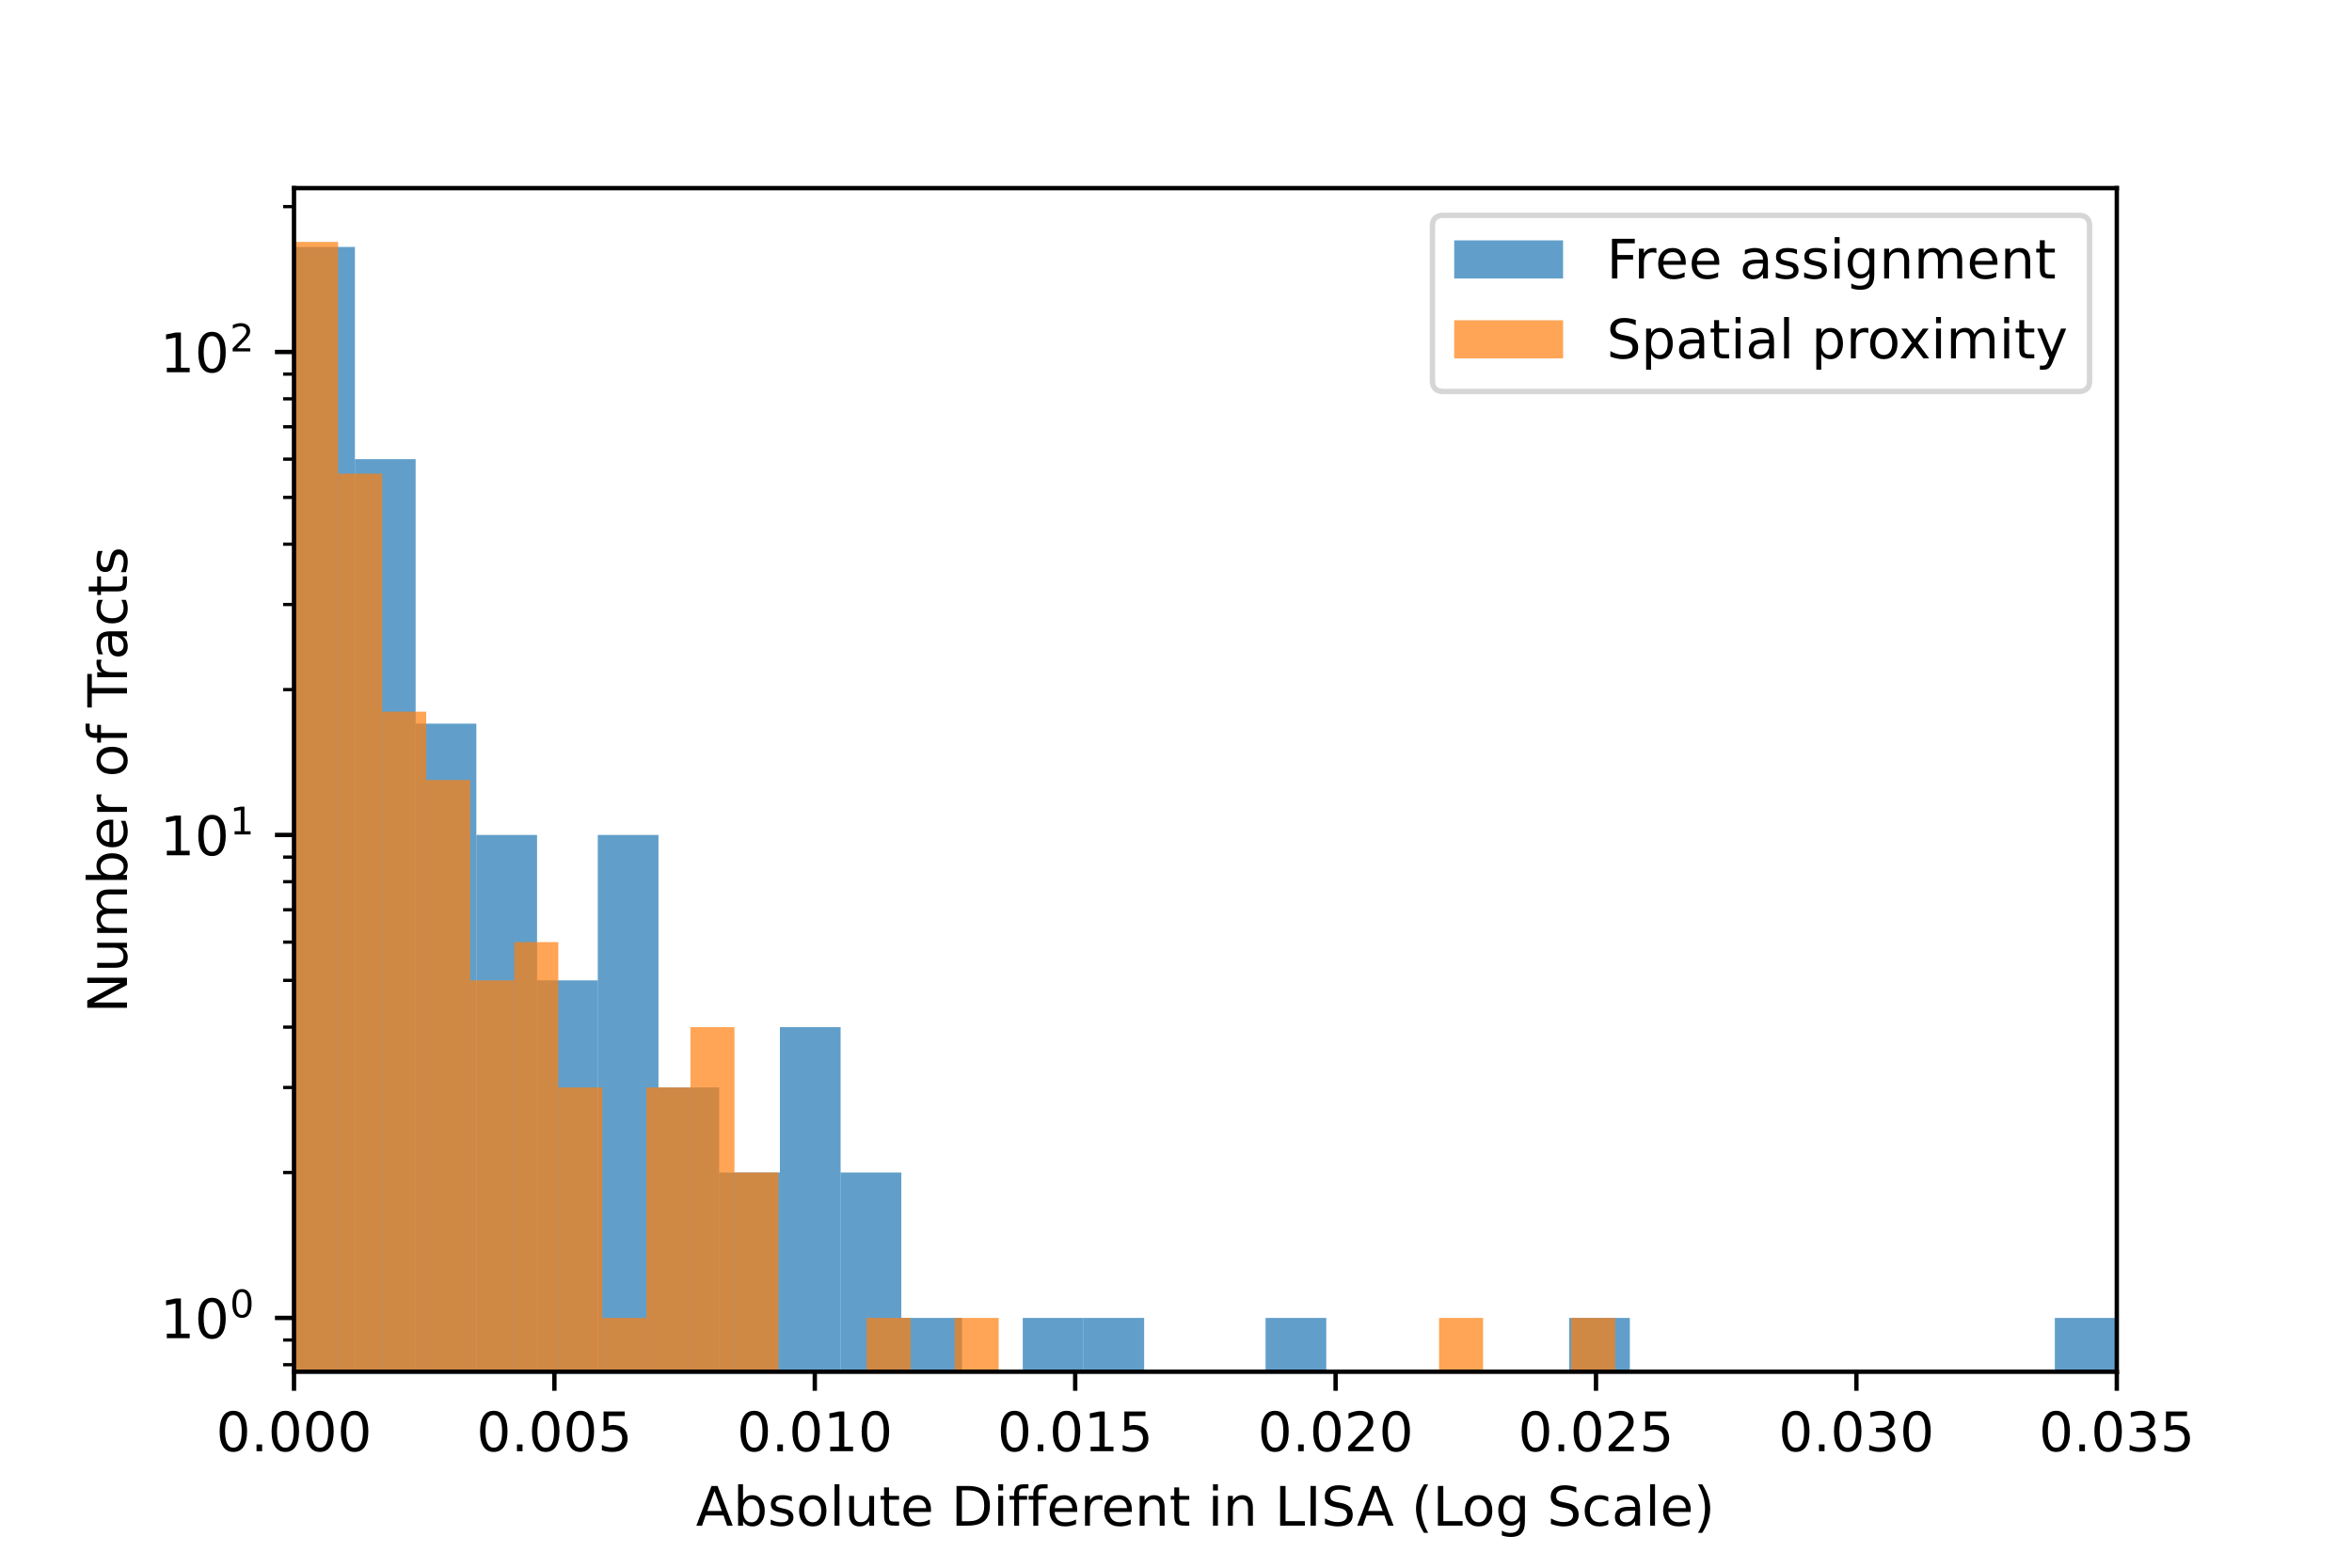 <?xml version="1.0" encoding="utf-8" standalone="no"?>
<!DOCTYPE svg PUBLIC "-//W3C//DTD SVG 1.1//EN"
  "http://www.w3.org/Graphics/SVG/1.1/DTD/svg11.dtd">
<!-- Created with matplotlib (https://matplotlib.org/) -->
<svg height="288pt" version="1.1" viewBox="0 0 432 288" width="432pt" xmlns="http://www.w3.org/2000/svg" xmlns:xlink="http://www.w3.org/1999/xlink">
 <defs>
  <style type="text/css">
*{stroke-linecap:butt;stroke-linejoin:round;}
  </style>
 </defs>
 <g id="figure_1">
  <g id="patch_1">
   <path d="M 0 288 
L 432 288 
L 432 0 
L 0 0 
z
" style="fill:#ffffff;"/>
  </g>
  <g id="axes_1">
   <g id="patch_2">
    <path d="M 54 252 
L 388.8 252 
L 388.8 34.56 
L 54 34.56 
z
" style="fill:#ffffff;"/>
   </g>
   <g id="patch_3">
    <path clip-path="url(#p0eefc1de85)" d="M 54.04 88968.678 
L 65.191 88968.678 
L 65.191 45.367 
L 54.04 45.367 
z
" style="fill:#1f77b4;opacity:0.7;"/>
   </g>
   <g id="patch_4">
    <path clip-path="url(#p0eefc1de85)" d="M 65.191 88968.678 
L 76.342 88968.678 
L 76.342 84.347 
L 65.191 84.347 
z
" style="fill:#1f77b4;opacity:0.7;"/>
   </g>
   <g id="patch_5">
    <path clip-path="url(#p0eefc1de85)" d="M 76.342 88968.678 
L 87.492 88968.678 
L 87.492 132.943 
L 76.342 132.943 
z
" style="fill:#1f77b4;opacity:0.7;"/>
   </g>
   <g id="patch_6">
    <path clip-path="url(#p0eefc1de85)" d="M 87.492 88968.678 
L 98.643 88968.678 
L 98.643 153.39 
L 87.492 153.39 
z
" style="fill:#1f77b4;opacity:0.7;"/>
   </g>
   <g id="patch_7">
    <path clip-path="url(#p0eefc1de85)" d="M 98.643 88968.678 
L 109.794 88968.678 
L 109.794 180.099 
L 98.643 180.099 
z
" style="fill:#1f77b4;opacity:0.7;"/>
   </g>
   <g id="patch_8">
    <path clip-path="url(#p0eefc1de85)" d="M 109.794 88968.678 
L 120.945 88968.678 
L 120.945 153.39 
L 109.794 153.39 
z
" style="fill:#1f77b4;opacity:0.7;"/>
   </g>
   <g id="patch_9">
    <path clip-path="url(#p0eefc1de85)" d="M 120.945 88968.678 
L 132.096 88968.678 
L 132.096 199.783 
L 120.945 199.783 
z
" style="fill:#1f77b4;opacity:0.7;"/>
   </g>
   <g id="patch_10">
    <path clip-path="url(#p0eefc1de85)" d="M 132.096 88968.678 
L 143.247 88968.678 
L 143.247 215.407 
L 132.096 215.407 
z
" style="fill:#1f77b4;opacity:0.7;"/>
   </g>
   <g id="patch_11">
    <path clip-path="url(#p0eefc1de85)" d="M 143.247 88968.678 
L 154.397 88968.678 
L 154.397 188.698 
L 143.247 188.698 
z
" style="fill:#1f77b4;opacity:0.7;"/>
   </g>
   <g id="patch_12">
    <path clip-path="url(#p0eefc1de85)" d="M 154.397 88968.678 
L 165.548 88968.678 
L 165.548 215.407 
L 154.397 215.407 
z
" style="fill:#1f77b4;opacity:0.7;"/>
   </g>
   <g id="patch_13">
    <path clip-path="url(#p0eefc1de85)" d="M 165.548 88968.678 
L 176.699 88968.678 
L 176.699 242.116 
L 165.548 242.116 
z
" style="fill:#1f77b4;opacity:0.7;"/>
   </g>
   <g id="patch_14">
    <path clip-path="url(#p0eefc1de85)" d="M 176.699 88968.678 
L 187.85 88968.678 
L 187.85 88968.678 
L 176.699 88968.678 
z
" style="fill:#1f77b4;opacity:0.7;"/>
   </g>
   <g id="patch_15">
    <path clip-path="url(#p0eefc1de85)" d="M 187.85 88968.678 
L 199.001 88968.678 
L 199.001 242.116 
L 187.85 242.116 
z
" style="fill:#1f77b4;opacity:0.7;"/>
   </g>
   <g id="patch_16">
    <path clip-path="url(#p0eefc1de85)" d="M 199.001 88968.678 
L 210.152 88968.678 
L 210.152 242.116 
L 199.001 242.116 
z
" style="fill:#1f77b4;opacity:0.7;"/>
   </g>
   <g id="patch_17">
    <path clip-path="url(#p0eefc1de85)" d="M 210.152 88968.678 
L 221.302 88968.678 
L 221.302 88968.678 
L 210.152 88968.678 
z
" style="fill:#1f77b4;opacity:0.7;"/>
   </g>
   <g id="patch_18">
    <path clip-path="url(#p0eefc1de85)" d="M 221.302 88968.678 
L 232.453 88968.678 
L 232.453 88968.678 
L 221.302 88968.678 
z
" style="fill:#1f77b4;opacity:0.7;"/>
   </g>
   <g id="patch_19">
    <path clip-path="url(#p0eefc1de85)" d="M 232.453 88968.678 
L 243.604 88968.678 
L 243.604 242.116 
L 232.453 242.116 
z
" style="fill:#1f77b4;opacity:0.7;"/>
   </g>
   <g id="patch_20">
    <path clip-path="url(#p0eefc1de85)" d="M 243.604 88968.678 
L 254.755 88968.678 
L 254.755 88968.678 
L 243.604 88968.678 
z
" style="fill:#1f77b4;opacity:0.7;"/>
   </g>
   <g id="patch_21">
    <path clip-path="url(#p0eefc1de85)" d="M 254.755 88968.678 
L 265.906 88968.678 
L 265.906 88968.678 
L 254.755 88968.678 
z
" style="fill:#1f77b4;opacity:0.7;"/>
   </g>
   <g id="patch_22">
    <path clip-path="url(#p0eefc1de85)" d="M 265.906 88968.678 
L 277.057 88968.678 
L 277.057 88968.678 
L 265.906 88968.678 
z
" style="fill:#1f77b4;opacity:0.7;"/>
   </g>
   <g id="patch_23">
    <path clip-path="url(#p0eefc1de85)" d="M 277.057 88968.678 
L 288.207 88968.678 
L 288.207 88968.678 
L 277.057 88968.678 
z
" style="fill:#1f77b4;opacity:0.7;"/>
   </g>
   <g id="patch_24">
    <path clip-path="url(#p0eefc1de85)" d="M 288.207 88968.678 
L 299.358 88968.678 
L 299.358 242.116 
L 288.207 242.116 
z
" style="fill:#1f77b4;opacity:0.7;"/>
   </g>
   <g id="patch_25">
    <path clip-path="url(#p0eefc1de85)" d="M 299.358 88968.678 
L 310.509 88968.678 
L 310.509 88968.678 
L 299.358 88968.678 
z
" style="fill:#1f77b4;opacity:0.7;"/>
   </g>
   <g id="patch_26">
    <path clip-path="url(#p0eefc1de85)" d="M 310.509 88968.678 
L 321.66 88968.678 
L 321.66 88968.678 
L 310.509 88968.678 
z
" style="fill:#1f77b4;opacity:0.7;"/>
   </g>
   <g id="patch_27">
    <path clip-path="url(#p0eefc1de85)" d="M 321.66 88968.678 
L 332.811 88968.678 
L 332.811 88968.678 
L 321.66 88968.678 
z
" style="fill:#1f77b4;opacity:0.7;"/>
   </g>
   <g id="patch_28">
    <path clip-path="url(#p0eefc1de85)" d="M 332.811 88968.678 
L 343.962 88968.678 
L 343.962 88968.678 
L 332.811 88968.678 
z
" style="fill:#1f77b4;opacity:0.7;"/>
   </g>
   <g id="patch_29">
    <path clip-path="url(#p0eefc1de85)" d="M 343.962 88968.678 
L 355.112 88968.678 
L 355.112 88968.678 
L 343.962 88968.678 
z
" style="fill:#1f77b4;opacity:0.7;"/>
   </g>
   <g id="patch_30">
    <path clip-path="url(#p0eefc1de85)" d="M 355.112 88968.678 
L 366.263 88968.678 
L 366.263 88968.678 
L 355.112 88968.678 
z
" style="fill:#1f77b4;opacity:0.7;"/>
   </g>
   <g id="patch_31">
    <path clip-path="url(#p0eefc1de85)" d="M 366.263 88968.678 
L 377.414 88968.678 
L 377.414 88968.678 
L 366.263 88968.678 
z
" style="fill:#1f77b4;opacity:0.7;"/>
   </g>
   <g id="patch_32">
    <path clip-path="url(#p0eefc1de85)" d="M 377.414 88968.678 
L 388.565 88968.678 
L 388.565 242.116 
L 377.414 242.116 
z
" style="fill:#1f77b4;opacity:0.7;"/>
   </g>
   <g id="patch_33">
    <path clip-path="url(#p0eefc1de85)" d="M 54.017 88968.678 
L 62.105 88968.678 
L 62.105 44.444 
L 54.017 44.444 
z
" style="fill:#ff7f0e;opacity:0.7;"/>
   </g>
   <g id="patch_34">
    <path clip-path="url(#p0eefc1de85)" d="M 62.105 88968.678 
L 70.193 88968.678 
L 70.193 87.006 
L 62.105 87.006 
z
" style="fill:#ff7f0e;opacity:0.7;"/>
   </g>
   <g id="patch_35">
    <path clip-path="url(#p0eefc1de85)" d="M 70.193 88968.678 
L 78.282 88968.678 
L 78.282 130.74 
L 70.193 130.74 
z
" style="fill:#ff7f0e;opacity:0.7;"/>
   </g>
   <g id="patch_36">
    <path clip-path="url(#p0eefc1de85)" d="M 78.282 88968.678 
L 86.37 88968.678 
L 86.37 143.28 
L 78.282 143.28 
z
" style="fill:#ff7f0e;opacity:0.7;"/>
   </g>
   <g id="patch_37">
    <path clip-path="url(#p0eefc1de85)" d="M 86.37 88968.678 
L 94.459 88968.678 
L 94.459 180.099 
L 86.37 180.099 
z
" style="fill:#ff7f0e;opacity:0.7;"/>
   </g>
   <g id="patch_38">
    <path clip-path="url(#p0eefc1de85)" d="M 94.459 88968.678 
L 102.547 88968.678 
L 102.547 173.074 
L 94.459 173.074 
z
" style="fill:#ff7f0e;opacity:0.7;"/>
   </g>
   <g id="patch_39">
    <path clip-path="url(#p0eefc1de85)" d="M 102.547 88968.678 
L 110.636 88968.678 
L 110.636 199.783 
L 102.547 199.783 
z
" style="fill:#ff7f0e;opacity:0.7;"/>
   </g>
   <g id="patch_40">
    <path clip-path="url(#p0eefc1de85)" d="M 110.636 88968.678 
L 118.724 88968.678 
L 118.724 242.116 
L 110.636 242.116 
z
" style="fill:#ff7f0e;opacity:0.7;"/>
   </g>
   <g id="patch_41">
    <path clip-path="url(#p0eefc1de85)" d="M 118.724 88968.678 
L 126.812 88968.678 
L 126.812 199.783 
L 118.724 199.783 
z
" style="fill:#ff7f0e;opacity:0.7;"/>
   </g>
   <g id="patch_42">
    <path clip-path="url(#p0eefc1de85)" d="M 126.812 88968.678 
L 134.901 88968.678 
L 134.901 188.698 
L 126.812 188.698 
z
" style="fill:#ff7f0e;opacity:0.7;"/>
   </g>
   <g id="patch_43">
    <path clip-path="url(#p0eefc1de85)" d="M 134.901 88968.678 
L 142.989 88968.678 
L 142.989 215.407 
L 134.901 215.407 
z
" style="fill:#ff7f0e;opacity:0.7;"/>
   </g>
   <g id="patch_44">
    <path clip-path="url(#p0eefc1de85)" d="M 142.989 88968.678 
L 151.078 88968.678 
L 151.078 88968.678 
L 142.989 88968.678 
z
" style="fill:#ff7f0e;opacity:0.7;"/>
   </g>
   <g id="patch_45">
    <path clip-path="url(#p0eefc1de85)" d="M 151.078 88968.678 
L 159.166 88968.678 
L 159.166 88968.678 
L 151.078 88968.678 
z
" style="fill:#ff7f0e;opacity:0.7;"/>
   </g>
   <g id="patch_46">
    <path clip-path="url(#p0eefc1de85)" d="M 159.166 88968.678 
L 167.254 88968.678 
L 167.254 242.116 
L 159.166 242.116 
z
" style="fill:#ff7f0e;opacity:0.7;"/>
   </g>
   <g id="patch_47">
    <path clip-path="url(#p0eefc1de85)" d="M 167.254 88968.678 
L 175.343 88968.678 
L 175.343 88968.678 
L 167.254 88968.678 
z
" style="fill:#ff7f0e;opacity:0.7;"/>
   </g>
   <g id="patch_48">
    <path clip-path="url(#p0eefc1de85)" d="M 175.343 88968.678 
L 183.431 88968.678 
L 183.431 242.116 
L 175.343 242.116 
z
" style="fill:#ff7f0e;opacity:0.7;"/>
   </g>
   <g id="patch_49">
    <path clip-path="url(#p0eefc1de85)" d="M 183.431 88968.678 
L 191.52 88968.678 
L 191.52 88968.678 
L 183.431 88968.678 
z
" style="fill:#ff7f0e;opacity:0.7;"/>
   </g>
   <g id="patch_50">
    <path clip-path="url(#p0eefc1de85)" d="M 191.52 88968.678 
L 199.608 88968.678 
L 199.608 88968.678 
L 191.52 88968.678 
z
" style="fill:#ff7f0e;opacity:0.7;"/>
   </g>
   <g id="patch_51">
    <path clip-path="url(#p0eefc1de85)" d="M 199.608 88968.678 
L 207.696 88968.678 
L 207.696 88968.678 
L 199.608 88968.678 
z
" style="fill:#ff7f0e;opacity:0.7;"/>
   </g>
   <g id="patch_52">
    <path clip-path="url(#p0eefc1de85)" d="M 207.696 88968.678 
L 215.785 88968.678 
L 215.785 88968.678 
L 207.696 88968.678 
z
" style="fill:#ff7f0e;opacity:0.7;"/>
   </g>
   <g id="patch_53">
    <path clip-path="url(#p0eefc1de85)" d="M 215.785 88968.678 
L 223.873 88968.678 
L 223.873 88968.678 
L 215.785 88968.678 
z
" style="fill:#ff7f0e;opacity:0.7;"/>
   </g>
   <g id="patch_54">
    <path clip-path="url(#p0eefc1de85)" d="M 223.873 88968.678 
L 231.962 88968.678 
L 231.962 88968.678 
L 223.873 88968.678 
z
" style="fill:#ff7f0e;opacity:0.7;"/>
   </g>
   <g id="patch_55">
    <path clip-path="url(#p0eefc1de85)" d="M 231.962 88968.678 
L 240.05 88968.678 
L 240.05 88968.678 
L 231.962 88968.678 
z
" style="fill:#ff7f0e;opacity:0.7;"/>
   </g>
   <g id="patch_56">
    <path clip-path="url(#p0eefc1de85)" d="M 240.05 88968.678 
L 248.139 88968.678 
L 248.139 88968.678 
L 240.05 88968.678 
z
" style="fill:#ff7f0e;opacity:0.7;"/>
   </g>
   <g id="patch_57">
    <path clip-path="url(#p0eefc1de85)" d="M 248.139 88968.678 
L 256.227 88968.678 
L 256.227 88968.678 
L 248.139 88968.678 
z
" style="fill:#ff7f0e;opacity:0.7;"/>
   </g>
   <g id="patch_58">
    <path clip-path="url(#p0eefc1de85)" d="M 256.227 88968.678 
L 264.315 88968.678 
L 264.315 88968.678 
L 256.227 88968.678 
z
" style="fill:#ff7f0e;opacity:0.7;"/>
   </g>
   <g id="patch_59">
    <path clip-path="url(#p0eefc1de85)" d="M 264.315 88968.678 
L 272.404 88968.678 
L 272.404 242.116 
L 264.315 242.116 
z
" style="fill:#ff7f0e;opacity:0.7;"/>
   </g>
   <g id="patch_60">
    <path clip-path="url(#p0eefc1de85)" d="M 272.404 88968.678 
L 280.492 88968.678 
L 280.492 88968.678 
L 272.404 88968.678 
z
" style="fill:#ff7f0e;opacity:0.7;"/>
   </g>
   <g id="patch_61">
    <path clip-path="url(#p0eefc1de85)" d="M 280.492 88968.678 
L 288.581 88968.678 
L 288.581 88968.678 
L 280.492 88968.678 
z
" style="fill:#ff7f0e;opacity:0.7;"/>
   </g>
   <g id="patch_62">
    <path clip-path="url(#p0eefc1de85)" d="M 288.581 88968.678 
L 296.669 88968.678 
L 296.669 242.116 
L 288.581 242.116 
z
" style="fill:#ff7f0e;opacity:0.7;"/>
   </g>
   <g id="matplotlib.axis_1">
    <g id="xtick_1">
     <g id="line2d_1">
      <defs>
       <path d="M 0 0 
L 0 3.5 
" id="m14679e6bb0" style="stroke:#000000;stroke-width:0.8;"/>
      </defs>
      <g>
       <use style="stroke:#000000;stroke-width:0.8;" x="54" xlink:href="#m14679e6bb0" y="252"/>
      </g>
     </g>
     <g id="text_1">
      <!-- 0.000 -->
      <defs>
       <path d="M 31.781 66.406 
Q 24.172 66.406 20.328 58.906 
Q 16.5 51.422 16.5 36.375 
Q 16.5 21.391 20.328 13.891 
Q 24.172 6.391 31.781 6.391 
Q 39.453 6.391 43.281 13.891 
Q 47.125 21.391 47.125 36.375 
Q 47.125 51.422 43.281 58.906 
Q 39.453 66.406 31.781 66.406 
z
M 31.781 74.219 
Q 44.047 74.219 50.516 64.516 
Q 56.984 54.828 56.984 36.375 
Q 56.984 17.969 50.516 8.266 
Q 44.047 -1.422 31.781 -1.422 
Q 19.531 -1.422 13.062 8.266 
Q 6.594 17.969 6.594 36.375 
Q 6.594 54.828 13.062 64.516 
Q 19.531 74.219 31.781 74.219 
z
" id="DejaVuSans-48"/>
       <path d="M 10.688 12.406 
L 21 12.406 
L 21 0 
L 10.688 0 
z
" id="DejaVuSans-46"/>
      </defs>
      <g transform="translate(39.686 266.598)scale(0.1 -0.1)">
       <use xlink:href="#DejaVuSans-48"/>
       <use x="63.623" xlink:href="#DejaVuSans-46"/>
       <use x="95.41" xlink:href="#DejaVuSans-48"/>
       <use x="159.033" xlink:href="#DejaVuSans-48"/>
       <use x="222.656" xlink:href="#DejaVuSans-48"/>
      </g>
     </g>
    </g>
    <g id="xtick_2">
     <g id="line2d_2">
      <g>
       <use style="stroke:#000000;stroke-width:0.8;" x="101.829" xlink:href="#m14679e6bb0" y="252"/>
      </g>
     </g>
     <g id="text_2">
      <!-- 0.005 -->
      <defs>
       <path d="M 10.797 72.906 
L 49.516 72.906 
L 49.516 64.594 
L 19.828 64.594 
L 19.828 46.734 
Q 21.969 47.469 24.109 47.828 
Q 26.266 48.188 28.422 48.188 
Q 40.625 48.188 47.75 41.5 
Q 54.891 34.812 54.891 23.391 
Q 54.891 11.625 47.562 5.094 
Q 40.234 -1.422 26.906 -1.422 
Q 22.312 -1.422 17.547 -0.641 
Q 12.797 0.141 7.719 1.703 
L 7.719 11.625 
Q 12.109 9.234 16.797 8.062 
Q 21.484 6.891 26.703 6.891 
Q 35.156 6.891 40.078 11.328 
Q 45.016 15.766 45.016 23.391 
Q 45.016 31 40.078 35.438 
Q 35.156 39.891 26.703 39.891 
Q 22.75 39.891 18.812 39.016 
Q 14.891 38.141 10.797 36.281 
z
" id="DejaVuSans-53"/>
      </defs>
      <g transform="translate(87.515 266.598)scale(0.1 -0.1)">
       <use xlink:href="#DejaVuSans-48"/>
       <use x="63.623" xlink:href="#DejaVuSans-46"/>
       <use x="95.41" xlink:href="#DejaVuSans-48"/>
       <use x="159.033" xlink:href="#DejaVuSans-48"/>
       <use x="222.656" xlink:href="#DejaVuSans-53"/>
      </g>
     </g>
    </g>
    <g id="xtick_3">
     <g id="line2d_3">
      <g>
       <use style="stroke:#000000;stroke-width:0.8;" x="149.657" xlink:href="#m14679e6bb0" y="252"/>
      </g>
     </g>
     <g id="text_3">
      <!-- 0.010 -->
      <defs>
       <path d="M 12.406 8.297 
L 28.516 8.297 
L 28.516 63.922 
L 10.984 60.406 
L 10.984 69.391 
L 28.422 72.906 
L 38.281 72.906 
L 38.281 8.297 
L 54.391 8.297 
L 54.391 0 
L 12.406 0 
z
" id="DejaVuSans-49"/>
      </defs>
      <g transform="translate(135.343 266.598)scale(0.1 -0.1)">
       <use xlink:href="#DejaVuSans-48"/>
       <use x="63.623" xlink:href="#DejaVuSans-46"/>
       <use x="95.41" xlink:href="#DejaVuSans-48"/>
       <use x="159.033" xlink:href="#DejaVuSans-49"/>
       <use x="222.656" xlink:href="#DejaVuSans-48"/>
      </g>
     </g>
    </g>
    <g id="xtick_4">
     <g id="line2d_4">
      <g>
       <use style="stroke:#000000;stroke-width:0.8;" x="197.486" xlink:href="#m14679e6bb0" y="252"/>
      </g>
     </g>
     <g id="text_4">
      <!-- 0.015 -->
      <g transform="translate(183.172 266.598)scale(0.1 -0.1)">
       <use xlink:href="#DejaVuSans-48"/>
       <use x="63.623" xlink:href="#DejaVuSans-46"/>
       <use x="95.41" xlink:href="#DejaVuSans-48"/>
       <use x="159.033" xlink:href="#DejaVuSans-49"/>
       <use x="222.656" xlink:href="#DejaVuSans-53"/>
      </g>
     </g>
    </g>
    <g id="xtick_5">
     <g id="line2d_5">
      <g>
       <use style="stroke:#000000;stroke-width:0.8;" x="245.314" xlink:href="#m14679e6bb0" y="252"/>
      </g>
     </g>
     <g id="text_5">
      <!-- 0.020 -->
      <defs>
       <path d="M 19.188 8.297 
L 53.609 8.297 
L 53.609 0 
L 7.328 0 
L 7.328 8.297 
Q 12.938 14.109 22.625 23.891 
Q 32.328 33.688 34.812 36.531 
Q 39.547 41.844 41.422 45.531 
Q 43.312 49.219 43.312 52.781 
Q 43.312 58.594 39.234 62.25 
Q 35.156 65.922 28.609 65.922 
Q 23.969 65.922 18.812 64.312 
Q 13.672 62.703 7.812 59.422 
L 7.812 69.391 
Q 13.766 71.781 18.938 73 
Q 24.125 74.219 28.422 74.219 
Q 39.75 74.219 46.484 68.547 
Q 53.219 62.891 53.219 53.422 
Q 53.219 48.922 51.531 44.891 
Q 49.859 40.875 45.406 35.406 
Q 44.188 33.984 37.641 27.219 
Q 31.109 20.453 19.188 8.297 
z
" id="DejaVuSans-50"/>
      </defs>
      <g transform="translate(231 266.598)scale(0.1 -0.1)">
       <use xlink:href="#DejaVuSans-48"/>
       <use x="63.623" xlink:href="#DejaVuSans-46"/>
       <use x="95.41" xlink:href="#DejaVuSans-48"/>
       <use x="159.033" xlink:href="#DejaVuSans-50"/>
       <use x="222.656" xlink:href="#DejaVuSans-48"/>
      </g>
     </g>
    </g>
    <g id="xtick_6">
     <g id="line2d_6">
      <g>
       <use style="stroke:#000000;stroke-width:0.8;" x="293.143" xlink:href="#m14679e6bb0" y="252"/>
      </g>
     </g>
     <g id="text_6">
      <!-- 0.025 -->
      <g transform="translate(278.829 266.598)scale(0.1 -0.1)">
       <use xlink:href="#DejaVuSans-48"/>
       <use x="63.623" xlink:href="#DejaVuSans-46"/>
       <use x="95.41" xlink:href="#DejaVuSans-48"/>
       <use x="159.033" xlink:href="#DejaVuSans-50"/>
       <use x="222.656" xlink:href="#DejaVuSans-53"/>
      </g>
     </g>
    </g>
    <g id="xtick_7">
     <g id="line2d_7">
      <g>
       <use style="stroke:#000000;stroke-width:0.8;" x="340.971" xlink:href="#m14679e6bb0" y="252"/>
      </g>
     </g>
     <g id="text_7">
      <!-- 0.030 -->
      <defs>
       <path d="M 40.578 39.312 
Q 47.656 37.797 51.625 33 
Q 55.609 28.219 55.609 21.188 
Q 55.609 10.406 48.188 4.484 
Q 40.766 -1.422 27.094 -1.422 
Q 22.516 -1.422 17.656 -0.516 
Q 12.797 0.391 7.625 2.203 
L 7.625 11.719 
Q 11.719 9.328 16.594 8.109 
Q 21.484 6.891 26.812 6.891 
Q 36.078 6.891 40.938 10.547 
Q 45.797 14.203 45.797 21.188 
Q 45.797 27.641 41.281 31.266 
Q 36.766 34.906 28.719 34.906 
L 20.219 34.906 
L 20.219 43.016 
L 29.109 43.016 
Q 36.375 43.016 40.234 45.922 
Q 44.094 48.828 44.094 54.297 
Q 44.094 59.906 40.109 62.906 
Q 36.141 65.922 28.719 65.922 
Q 24.656 65.922 20.016 65.031 
Q 15.375 64.156 9.812 62.312 
L 9.812 71.094 
Q 15.438 72.656 20.344 73.438 
Q 25.25 74.219 29.594 74.219 
Q 40.828 74.219 47.359 69.109 
Q 53.906 64.016 53.906 55.328 
Q 53.906 49.266 50.438 45.094 
Q 46.969 40.922 40.578 39.312 
z
" id="DejaVuSans-51"/>
      </defs>
      <g transform="translate(326.657 266.598)scale(0.1 -0.1)">
       <use xlink:href="#DejaVuSans-48"/>
       <use x="63.623" xlink:href="#DejaVuSans-46"/>
       <use x="95.41" xlink:href="#DejaVuSans-48"/>
       <use x="159.033" xlink:href="#DejaVuSans-51"/>
       <use x="222.656" xlink:href="#DejaVuSans-48"/>
      </g>
     </g>
    </g>
    <g id="xtick_8">
     <g id="line2d_8">
      <g>
       <use style="stroke:#000000;stroke-width:0.8;" x="388.8" xlink:href="#m14679e6bb0" y="252"/>
      </g>
     </g>
     <g id="text_8">
      <!-- 0.035 -->
      <g transform="translate(374.486 266.598)scale(0.1 -0.1)">
       <use xlink:href="#DejaVuSans-48"/>
       <use x="63.623" xlink:href="#DejaVuSans-46"/>
       <use x="95.41" xlink:href="#DejaVuSans-48"/>
       <use x="159.033" xlink:href="#DejaVuSans-51"/>
       <use x="222.656" xlink:href="#DejaVuSans-53"/>
      </g>
     </g>
    </g>
    <g id="text_9">
     <!-- Absolute Different in LISA (Log Scale) -->
     <defs>
      <path d="M 34.188 63.188 
L 20.797 26.906 
L 47.609 26.906 
z
M 28.609 72.906 
L 39.797 72.906 
L 67.578 0 
L 57.328 0 
L 50.688 18.703 
L 17.828 18.703 
L 11.188 0 
L 0.781 0 
z
" id="DejaVuSans-65"/>
      <path d="M 48.688 27.297 
Q 48.688 37.203 44.609 42.844 
Q 40.531 48.484 33.406 48.484 
Q 26.266 48.484 22.188 42.844 
Q 18.109 37.203 18.109 27.297 
Q 18.109 17.391 22.188 11.75 
Q 26.266 6.109 33.406 6.109 
Q 40.531 6.109 44.609 11.75 
Q 48.688 17.391 48.688 27.297 
z
M 18.109 46.391 
Q 20.953 51.266 25.266 53.625 
Q 29.594 56 35.594 56 
Q 45.562 56 51.781 48.094 
Q 58.016 40.188 58.016 27.297 
Q 58.016 14.406 51.781 6.484 
Q 45.562 -1.422 35.594 -1.422 
Q 29.594 -1.422 25.266 0.953 
Q 20.953 3.328 18.109 8.203 
L 18.109 0 
L 9.078 0 
L 9.078 75.984 
L 18.109 75.984 
z
" id="DejaVuSans-98"/>
      <path d="M 44.281 53.078 
L 44.281 44.578 
Q 40.484 46.531 36.375 47.5 
Q 32.281 48.484 27.875 48.484 
Q 21.188 48.484 17.844 46.438 
Q 14.5 44.391 14.5 40.281 
Q 14.5 37.156 16.891 35.375 
Q 19.281 33.594 26.516 31.984 
L 29.594 31.297 
Q 39.156 29.25 43.188 25.516 
Q 47.219 21.781 47.219 15.094 
Q 47.219 7.469 41.188 3.016 
Q 35.156 -1.422 24.609 -1.422 
Q 20.219 -1.422 15.453 -0.562 
Q 10.688 0.297 5.422 2 
L 5.422 11.281 
Q 10.406 8.688 15.234 7.391 
Q 20.062 6.109 24.812 6.109 
Q 31.156 6.109 34.562 8.281 
Q 37.984 10.453 37.984 14.406 
Q 37.984 18.062 35.516 20.016 
Q 33.062 21.969 24.703 23.781 
L 21.578 24.516 
Q 13.234 26.266 9.516 29.906 
Q 5.812 33.547 5.812 39.891 
Q 5.812 47.609 11.281 51.797 
Q 16.75 56 26.812 56 
Q 31.781 56 36.172 55.266 
Q 40.578 54.547 44.281 53.078 
z
" id="DejaVuSans-115"/>
      <path d="M 30.609 48.391 
Q 23.391 48.391 19.188 42.75 
Q 14.984 37.109 14.984 27.297 
Q 14.984 17.484 19.156 11.844 
Q 23.344 6.203 30.609 6.203 
Q 37.797 6.203 41.984 11.859 
Q 46.188 17.531 46.188 27.297 
Q 46.188 37.016 41.984 42.703 
Q 37.797 48.391 30.609 48.391 
z
M 30.609 56 
Q 42.328 56 49.016 48.375 
Q 55.719 40.766 55.719 27.297 
Q 55.719 13.875 49.016 6.219 
Q 42.328 -1.422 30.609 -1.422 
Q 18.844 -1.422 12.172 6.219 
Q 5.516 13.875 5.516 27.297 
Q 5.516 40.766 12.172 48.375 
Q 18.844 56 30.609 56 
z
" id="DejaVuSans-111"/>
      <path d="M 9.422 75.984 
L 18.406 75.984 
L 18.406 0 
L 9.422 0 
z
" id="DejaVuSans-108"/>
      <path d="M 8.5 21.578 
L 8.5 54.688 
L 17.484 54.688 
L 17.484 21.922 
Q 17.484 14.156 20.5 10.266 
Q 23.531 6.391 29.594 6.391 
Q 36.859 6.391 41.078 11.031 
Q 45.312 15.672 45.312 23.688 
L 45.312 54.688 
L 54.297 54.688 
L 54.297 0 
L 45.312 0 
L 45.312 8.406 
Q 42.047 3.422 37.719 1 
Q 33.406 -1.422 27.688 -1.422 
Q 18.266 -1.422 13.375 4.438 
Q 8.5 10.297 8.5 21.578 
z
M 31.109 56 
z
" id="DejaVuSans-117"/>
      <path d="M 18.312 70.219 
L 18.312 54.688 
L 36.812 54.688 
L 36.812 47.703 
L 18.312 47.703 
L 18.312 18.016 
Q 18.312 11.328 20.141 9.422 
Q 21.969 7.516 27.594 7.516 
L 36.812 7.516 
L 36.812 0 
L 27.594 0 
Q 17.188 0 13.234 3.875 
Q 9.281 7.766 9.281 18.016 
L 9.281 47.703 
L 2.688 47.703 
L 2.688 54.688 
L 9.281 54.688 
L 9.281 70.219 
z
" id="DejaVuSans-116"/>
      <path d="M 56.203 29.594 
L 56.203 25.203 
L 14.891 25.203 
Q 15.484 15.922 20.484 11.062 
Q 25.484 6.203 34.422 6.203 
Q 39.594 6.203 44.453 7.469 
Q 49.312 8.734 54.109 11.281 
L 54.109 2.781 
Q 49.266 0.734 44.188 -0.344 
Q 39.109 -1.422 33.891 -1.422 
Q 20.797 -1.422 13.156 6.188 
Q 5.516 13.812 5.516 26.812 
Q 5.516 40.234 12.766 48.109 
Q 20.016 56 32.328 56 
Q 43.359 56 49.781 48.891 
Q 56.203 41.797 56.203 29.594 
z
M 47.219 32.234 
Q 47.125 39.594 43.094 43.984 
Q 39.062 48.391 32.422 48.391 
Q 24.906 48.391 20.391 44.141 
Q 15.875 39.891 15.188 32.172 
z
" id="DejaVuSans-101"/>
      <path id="DejaVuSans-32"/>
      <path d="M 19.672 64.797 
L 19.672 8.109 
L 31.594 8.109 
Q 46.688 8.109 53.688 14.938 
Q 60.688 21.781 60.688 36.531 
Q 60.688 51.172 53.688 57.984 
Q 46.688 64.797 31.594 64.797 
z
M 9.812 72.906 
L 30.078 72.906 
Q 51.266 72.906 61.172 64.094 
Q 71.094 55.281 71.094 36.531 
Q 71.094 17.672 61.125 8.828 
Q 51.172 0 30.078 0 
L 9.812 0 
z
" id="DejaVuSans-68"/>
      <path d="M 9.422 54.688 
L 18.406 54.688 
L 18.406 0 
L 9.422 0 
z
M 9.422 75.984 
L 18.406 75.984 
L 18.406 64.594 
L 9.422 64.594 
z
" id="DejaVuSans-105"/>
      <path d="M 37.109 75.984 
L 37.109 68.5 
L 28.516 68.5 
Q 23.688 68.5 21.797 66.547 
Q 19.922 64.594 19.922 59.516 
L 19.922 54.688 
L 34.719 54.688 
L 34.719 47.703 
L 19.922 47.703 
L 19.922 0 
L 10.891 0 
L 10.891 47.703 
L 2.297 47.703 
L 2.297 54.688 
L 10.891 54.688 
L 10.891 58.5 
Q 10.891 67.625 15.141 71.797 
Q 19.391 75.984 28.609 75.984 
z
" id="DejaVuSans-102"/>
      <path d="M 41.109 46.297 
Q 39.594 47.172 37.812 47.578 
Q 36.031 48 33.891 48 
Q 26.266 48 22.188 43.047 
Q 18.109 38.094 18.109 28.812 
L 18.109 0 
L 9.078 0 
L 9.078 54.688 
L 18.109 54.688 
L 18.109 46.188 
Q 20.953 51.172 25.484 53.578 
Q 30.031 56 36.531 56 
Q 37.453 56 38.578 55.875 
Q 39.703 55.766 41.062 55.516 
z
" id="DejaVuSans-114"/>
      <path d="M 54.891 33.016 
L 54.891 0 
L 45.906 0 
L 45.906 32.719 
Q 45.906 40.484 42.875 44.328 
Q 39.844 48.188 33.797 48.188 
Q 26.516 48.188 22.312 43.547 
Q 18.109 38.922 18.109 30.906 
L 18.109 0 
L 9.078 0 
L 9.078 54.688 
L 18.109 54.688 
L 18.109 46.188 
Q 21.344 51.125 25.703 53.562 
Q 30.078 56 35.797 56 
Q 45.219 56 50.047 50.172 
Q 54.891 44.344 54.891 33.016 
z
" id="DejaVuSans-110"/>
      <path d="M 9.812 72.906 
L 19.672 72.906 
L 19.672 8.297 
L 55.172 8.297 
L 55.172 0 
L 9.812 0 
z
" id="DejaVuSans-76"/>
      <path d="M 9.812 72.906 
L 19.672 72.906 
L 19.672 0 
L 9.812 0 
z
" id="DejaVuSans-73"/>
      <path d="M 53.516 70.516 
L 53.516 60.891 
Q 47.906 63.578 42.922 64.891 
Q 37.938 66.219 33.297 66.219 
Q 25.25 66.219 20.875 63.094 
Q 16.5 59.969 16.5 54.203 
Q 16.5 49.359 19.406 46.891 
Q 22.312 44.438 30.422 42.922 
L 36.375 41.703 
Q 47.406 39.594 52.656 34.297 
Q 57.906 29 57.906 20.125 
Q 57.906 9.516 50.797 4.047 
Q 43.703 -1.422 29.984 -1.422 
Q 24.812 -1.422 18.969 -0.25 
Q 13.141 0.922 6.891 3.219 
L 6.891 13.375 
Q 12.891 10.016 18.656 8.297 
Q 24.422 6.594 29.984 6.594 
Q 38.422 6.594 43.016 9.906 
Q 47.609 13.234 47.609 19.391 
Q 47.609 24.75 44.312 27.781 
Q 41.016 30.812 33.5 32.328 
L 27.484 33.5 
Q 16.453 35.688 11.516 40.375 
Q 6.594 45.062 6.594 53.422 
Q 6.594 63.094 13.406 68.656 
Q 20.219 74.219 32.172 74.219 
Q 37.312 74.219 42.625 73.281 
Q 47.953 72.359 53.516 70.516 
z
" id="DejaVuSans-83"/>
      <path d="M 31 75.875 
Q 24.469 64.656 21.281 53.656 
Q 18.109 42.672 18.109 31.391 
Q 18.109 20.125 21.312 9.062 
Q 24.516 -2 31 -13.188 
L 23.188 -13.188 
Q 15.875 -1.703 12.234 9.375 
Q 8.594 20.453 8.594 31.391 
Q 8.594 42.281 12.203 53.312 
Q 15.828 64.359 23.188 75.875 
z
" id="DejaVuSans-40"/>
      <path d="M 45.406 27.984 
Q 45.406 37.75 41.375 43.109 
Q 37.359 48.484 30.078 48.484 
Q 22.859 48.484 18.828 43.109 
Q 14.797 37.75 14.797 27.984 
Q 14.797 18.266 18.828 12.891 
Q 22.859 7.516 30.078 7.516 
Q 37.359 7.516 41.375 12.891 
Q 45.406 18.266 45.406 27.984 
z
M 54.391 6.781 
Q 54.391 -7.172 48.188 -13.984 
Q 42 -20.797 29.203 -20.797 
Q 24.469 -20.797 20.266 -20.094 
Q 16.062 -19.391 12.109 -17.922 
L 12.109 -9.188 
Q 16.062 -11.328 19.922 -12.344 
Q 23.781 -13.375 27.781 -13.375 
Q 36.625 -13.375 41.016 -8.766 
Q 45.406 -4.156 45.406 5.172 
L 45.406 9.625 
Q 42.625 4.781 38.281 2.391 
Q 33.938 0 27.875 0 
Q 17.828 0 11.672 7.656 
Q 5.516 15.328 5.516 27.984 
Q 5.516 40.672 11.672 48.328 
Q 17.828 56 27.875 56 
Q 33.938 56 38.281 53.609 
Q 42.625 51.219 45.406 46.391 
L 45.406 54.688 
L 54.391 54.688 
z
" id="DejaVuSans-103"/>
      <path d="M 48.781 52.594 
L 48.781 44.188 
Q 44.969 46.297 41.141 47.344 
Q 37.312 48.391 33.406 48.391 
Q 24.656 48.391 19.812 42.844 
Q 14.984 37.312 14.984 27.297 
Q 14.984 17.281 19.812 11.734 
Q 24.656 6.203 33.406 6.203 
Q 37.312 6.203 41.141 7.25 
Q 44.969 8.297 48.781 10.406 
L 48.781 2.094 
Q 45.016 0.344 40.984 -0.531 
Q 36.969 -1.422 32.422 -1.422 
Q 20.062 -1.422 12.781 6.344 
Q 5.516 14.109 5.516 27.297 
Q 5.516 40.672 12.859 48.328 
Q 20.219 56 33.016 56 
Q 37.156 56 41.109 55.141 
Q 45.062 54.297 48.781 52.594 
z
" id="DejaVuSans-99"/>
      <path d="M 34.281 27.484 
Q 23.391 27.484 19.188 25 
Q 14.984 22.516 14.984 16.5 
Q 14.984 11.719 18.141 8.906 
Q 21.297 6.109 26.703 6.109 
Q 34.188 6.109 38.703 11.406 
Q 43.219 16.703 43.219 25.484 
L 43.219 27.484 
z
M 52.203 31.203 
L 52.203 0 
L 43.219 0 
L 43.219 8.297 
Q 40.141 3.328 35.547 0.953 
Q 30.953 -1.422 24.312 -1.422 
Q 15.922 -1.422 10.953 3.297 
Q 6 8.016 6 15.922 
Q 6 25.141 12.172 29.828 
Q 18.359 34.516 30.609 34.516 
L 43.219 34.516 
L 43.219 35.406 
Q 43.219 41.609 39.141 45 
Q 35.062 48.391 27.688 48.391 
Q 23 48.391 18.547 47.266 
Q 14.109 46.141 10.016 43.891 
L 10.016 52.203 
Q 14.938 54.109 19.578 55.047 
Q 24.219 56 28.609 56 
Q 40.484 56 46.344 49.844 
Q 52.203 43.703 52.203 31.203 
z
" id="DejaVuSans-97"/>
      <path d="M 8.016 75.875 
L 15.828 75.875 
Q 23.141 64.359 26.781 53.312 
Q 30.422 42.281 30.422 31.391 
Q 30.422 20.453 26.781 9.375 
Q 23.141 -1.703 15.828 -13.188 
L 8.016 -13.188 
Q 14.5 -2 17.703 9.062 
Q 20.906 20.125 20.906 31.391 
Q 20.906 42.672 17.703 53.656 
Q 14.5 64.656 8.016 75.875 
z
" id="DejaVuSans-41"/>
     </defs>
     <g transform="translate(127.823 280.277)scale(0.1 -0.1)">
      <use xlink:href="#DejaVuSans-65"/>
      <use x="68.408" xlink:href="#DejaVuSans-98"/>
      <use x="131.885" xlink:href="#DejaVuSans-115"/>
      <use x="183.984" xlink:href="#DejaVuSans-111"/>
      <use x="245.166" xlink:href="#DejaVuSans-108"/>
      <use x="272.949" xlink:href="#DejaVuSans-117"/>
      <use x="336.328" xlink:href="#DejaVuSans-116"/>
      <use x="375.537" xlink:href="#DejaVuSans-101"/>
      <use x="437.061" xlink:href="#DejaVuSans-32"/>
      <use x="468.848" xlink:href="#DejaVuSans-68"/>
      <use x="545.85" xlink:href="#DejaVuSans-105"/>
      <use x="573.633" xlink:href="#DejaVuSans-102"/>
      <use x="608.838" xlink:href="#DejaVuSans-102"/>
      <use x="644.043" xlink:href="#DejaVuSans-101"/>
      <use x="705.566" xlink:href="#DejaVuSans-114"/>
      <use x="744.43" xlink:href="#DejaVuSans-101"/>
      <use x="805.953" xlink:href="#DejaVuSans-110"/>
      <use x="869.332" xlink:href="#DejaVuSans-116"/>
      <use x="908.541" xlink:href="#DejaVuSans-32"/>
      <use x="940.328" xlink:href="#DejaVuSans-105"/>
      <use x="968.111" xlink:href="#DejaVuSans-110"/>
      <use x="1031.49" xlink:href="#DejaVuSans-32"/>
      <use x="1063.277" xlink:href="#DejaVuSans-76"/>
      <use x="1118.99" xlink:href="#DejaVuSans-73"/>
      <use x="1148.482" xlink:href="#DejaVuSans-83"/>
      <use x="1213.834" xlink:href="#DejaVuSans-65"/>
      <use x="1282.242" xlink:href="#DejaVuSans-32"/>
      <use x="1314.029" xlink:href="#DejaVuSans-40"/>
      <use x="1353.043" xlink:href="#DejaVuSans-76"/>
      <use x="1407.006" xlink:href="#DejaVuSans-111"/>
      <use x="1468.188" xlink:href="#DejaVuSans-103"/>
      <use x="1531.664" xlink:href="#DejaVuSans-32"/>
      <use x="1563.451" xlink:href="#DejaVuSans-83"/>
      <use x="1626.928" xlink:href="#DejaVuSans-99"/>
      <use x="1681.908" xlink:href="#DejaVuSans-97"/>
      <use x="1743.188" xlink:href="#DejaVuSans-108"/>
      <use x="1770.971" xlink:href="#DejaVuSans-101"/>
      <use x="1832.494" xlink:href="#DejaVuSans-41"/>
     </g>
    </g>
   </g>
   <g id="matplotlib.axis_2">
    <g id="ytick_1">
     <g id="line2d_9">
      <defs>
       <path d="M 0 0 
L -3.5 0 
" id="m0d08343f95" style="stroke:#000000;stroke-width:0.8;"/>
      </defs>
      <g>
       <use style="stroke:#000000;stroke-width:0.8;" x="54" xlink:href="#m0d08343f95" y="242.116"/>
      </g>
     </g>
     <g id="text_10">
      <!-- $\mathdefault{10^{0}}$ -->
      <g transform="translate(29.4 245.916)scale(0.1 -0.1)">
       <use transform="translate(0 0.766)" xlink:href="#DejaVuSans-49"/>
       <use transform="translate(63.623 0.766)" xlink:href="#DejaVuSans-48"/>
       <use transform="translate(128.203 39.047)scale(0.7)" xlink:href="#DejaVuSans-48"/>
      </g>
     </g>
    </g>
    <g id="ytick_2">
     <g id="line2d_10">
      <g>
       <use style="stroke:#000000;stroke-width:0.8;" x="54" xlink:href="#m0d08343f95" y="153.39"/>
      </g>
     </g>
     <g id="text_11">
      <!-- $\mathdefault{10^{1}}$ -->
      <g transform="translate(29.4 157.189)scale(0.1 -0.1)">
       <use transform="translate(0 0.684)" xlink:href="#DejaVuSans-49"/>
       <use transform="translate(63.623 0.684)" xlink:href="#DejaVuSans-48"/>
       <use transform="translate(128.203 38.966)scale(0.7)" xlink:href="#DejaVuSans-49"/>
      </g>
     </g>
    </g>
    <g id="ytick_3">
     <g id="line2d_11">
      <g>
       <use style="stroke:#000000;stroke-width:0.8;" x="54" xlink:href="#m0d08343f95" y="64.663"/>
      </g>
     </g>
     <g id="text_12">
      <!-- $\mathdefault{10^{2}}$ -->
      <g transform="translate(29.4 68.462)scale(0.1 -0.1)">
       <use transform="translate(0 0.766)" xlink:href="#DejaVuSans-49"/>
       <use transform="translate(63.623 0.766)" xlink:href="#DejaVuSans-48"/>
       <use transform="translate(128.203 39.047)scale(0.7)" xlink:href="#DejaVuSans-50"/>
      </g>
     </g>
    </g>
    <g id="ytick_4">
     <g id="line2d_12">
      <defs>
       <path d="M 0 0 
L -2 0 
" id="m01bc719311" style="stroke:#000000;stroke-width:0.6;"/>
      </defs>
      <g>
       <use style="stroke:#000000;stroke-width:0.6;" x="54" xlink:href="#m01bc719311" y="250.715"/>
      </g>
     </g>
    </g>
    <g id="ytick_5">
     <g id="line2d_13">
      <g>
       <use style="stroke:#000000;stroke-width:0.6;" x="54" xlink:href="#m01bc719311" y="246.176"/>
      </g>
     </g>
    </g>
    <g id="ytick_6">
     <g id="line2d_14">
      <g>
       <use style="stroke:#000000;stroke-width:0.6;" x="54" xlink:href="#m01bc719311" y="215.407"/>
      </g>
     </g>
    </g>
    <g id="ytick_7">
     <g id="line2d_15">
      <g>
       <use style="stroke:#000000;stroke-width:0.6;" x="54" xlink:href="#m01bc719311" y="199.783"/>
      </g>
     </g>
    </g>
    <g id="ytick_8">
     <g id="line2d_16">
      <g>
       <use style="stroke:#000000;stroke-width:0.6;" x="54" xlink:href="#m01bc719311" y="188.698"/>
      </g>
     </g>
    </g>
    <g id="ytick_9">
     <g id="line2d_17">
      <g>
       <use style="stroke:#000000;stroke-width:0.6;" x="54" xlink:href="#m01bc719311" y="180.099"/>
      </g>
     </g>
    </g>
    <g id="ytick_10">
     <g id="line2d_18">
      <g>
       <use style="stroke:#000000;stroke-width:0.6;" x="54" xlink:href="#m01bc719311" y="173.074"/>
      </g>
     </g>
    </g>
    <g id="ytick_11">
     <g id="line2d_19">
      <g>
       <use style="stroke:#000000;stroke-width:0.6;" x="54" xlink:href="#m01bc719311" y="167.134"/>
      </g>
     </g>
    </g>
    <g id="ytick_12">
     <g id="line2d_20">
      <g>
       <use style="stroke:#000000;stroke-width:0.6;" x="54" xlink:href="#m01bc719311" y="161.988"/>
      </g>
     </g>
    </g>
    <g id="ytick_13">
     <g id="line2d_21">
      <g>
       <use style="stroke:#000000;stroke-width:0.6;" x="54" xlink:href="#m01bc719311" y="157.45"/>
      </g>
     </g>
    </g>
    <g id="ytick_14">
     <g id="line2d_22">
      <g>
       <use style="stroke:#000000;stroke-width:0.6;" x="54" xlink:href="#m01bc719311" y="126.68"/>
      </g>
     </g>
    </g>
    <g id="ytick_15">
     <g id="line2d_23">
      <g>
       <use style="stroke:#000000;stroke-width:0.6;" x="54" xlink:href="#m01bc719311" y="111.056"/>
      </g>
     </g>
    </g>
    <g id="ytick_16">
     <g id="line2d_24">
      <g>
       <use style="stroke:#000000;stroke-width:0.6;" x="54" xlink:href="#m01bc719311" y="99.971"/>
      </g>
     </g>
    </g>
    <g id="ytick_17">
     <g id="line2d_25">
      <g>
       <use style="stroke:#000000;stroke-width:0.6;" x="54" xlink:href="#m01bc719311" y="91.373"/>
      </g>
     </g>
    </g>
    <g id="ytick_18">
     <g id="line2d_26">
      <g>
       <use style="stroke:#000000;stroke-width:0.6;" x="54" xlink:href="#m01bc719311" y="84.347"/>
      </g>
     </g>
    </g>
    <g id="ytick_19">
     <g id="line2d_27">
      <g>
       <use style="stroke:#000000;stroke-width:0.6;" x="54" xlink:href="#m01bc719311" y="78.407"/>
      </g>
     </g>
    </g>
    <g id="ytick_20">
     <g id="line2d_28">
      <g>
       <use style="stroke:#000000;stroke-width:0.6;" x="54" xlink:href="#m01bc719311" y="73.262"/>
      </g>
     </g>
    </g>
    <g id="ytick_21">
     <g id="line2d_29">
      <g>
       <use style="stroke:#000000;stroke-width:0.6;" x="54" xlink:href="#m01bc719311" y="68.723"/>
      </g>
     </g>
    </g>
    <g id="ytick_22">
     <g id="line2d_30">
      <g>
       <use style="stroke:#000000;stroke-width:0.6;" x="54" xlink:href="#m01bc719311" y="37.954"/>
      </g>
     </g>
    </g>
    <g id="text_13">
     <!-- Number of Tracts -->
     <defs>
      <path d="M 9.812 72.906 
L 23.094 72.906 
L 55.422 11.922 
L 55.422 72.906 
L 64.984 72.906 
L 64.984 0 
L 51.703 0 
L 19.391 60.984 
L 19.391 0 
L 9.812 0 
z
" id="DejaVuSans-78"/>
      <path d="M 52 44.188 
Q 55.375 50.25 60.062 53.125 
Q 64.75 56 71.094 56 
Q 79.641 56 84.281 50.016 
Q 88.922 44.047 88.922 33.016 
L 88.922 0 
L 79.891 0 
L 79.891 32.719 
Q 79.891 40.578 77.094 44.375 
Q 74.312 48.188 68.609 48.188 
Q 61.625 48.188 57.562 43.547 
Q 53.516 38.922 53.516 30.906 
L 53.516 0 
L 44.484 0 
L 44.484 32.719 
Q 44.484 40.625 41.703 44.406 
Q 38.922 48.188 33.109 48.188 
Q 26.219 48.188 22.156 43.531 
Q 18.109 38.875 18.109 30.906 
L 18.109 0 
L 9.078 0 
L 9.078 54.688 
L 18.109 54.688 
L 18.109 46.188 
Q 21.188 51.219 25.484 53.609 
Q 29.781 56 35.688 56 
Q 41.656 56 45.828 52.969 
Q 50 49.953 52 44.188 
z
" id="DejaVuSans-109"/>
      <path d="M -0.297 72.906 
L 61.375 72.906 
L 61.375 64.594 
L 35.5 64.594 
L 35.5 0 
L 25.594 0 
L 25.594 64.594 
L -0.297 64.594 
z
" id="DejaVuSans-84"/>
     </defs>
     <g transform="translate(23.32 186.114)rotate(-90)scale(0.1 -0.1)">
      <use xlink:href="#DejaVuSans-78"/>
      <use x="74.805" xlink:href="#DejaVuSans-117"/>
      <use x="138.184" xlink:href="#DejaVuSans-109"/>
      <use x="235.596" xlink:href="#DejaVuSans-98"/>
      <use x="299.072" xlink:href="#DejaVuSans-101"/>
      <use x="360.596" xlink:href="#DejaVuSans-114"/>
      <use x="401.709" xlink:href="#DejaVuSans-32"/>
      <use x="433.496" xlink:href="#DejaVuSans-111"/>
      <use x="494.678" xlink:href="#DejaVuSans-102"/>
      <use x="529.883" xlink:href="#DejaVuSans-32"/>
      <use x="561.67" xlink:href="#DejaVuSans-84"/>
      <use x="608.004" xlink:href="#DejaVuSans-114"/>
      <use x="649.117" xlink:href="#DejaVuSans-97"/>
      <use x="710.396" xlink:href="#DejaVuSans-99"/>
      <use x="765.377" xlink:href="#DejaVuSans-116"/>
      <use x="804.586" xlink:href="#DejaVuSans-115"/>
     </g>
    </g>
   </g>
   <g id="patch_63">
    <path d="M 54 252 
L 54 34.56 
" style="fill:none;stroke:#000000;stroke-linecap:square;stroke-linejoin:miter;stroke-width:0.8;"/>
   </g>
   <g id="patch_64">
    <path d="M 388.8 252 
L 388.8 34.56 
" style="fill:none;stroke:#000000;stroke-linecap:square;stroke-linejoin:miter;stroke-width:0.8;"/>
   </g>
   <g id="patch_65">
    <path d="M 54 252 
L 388.8 252 
" style="fill:none;stroke:#000000;stroke-linecap:square;stroke-linejoin:miter;stroke-width:0.8;"/>
   </g>
   <g id="patch_66">
    <path d="M 54 34.56 
L 388.8 34.56 
" style="fill:none;stroke:#000000;stroke-linecap:square;stroke-linejoin:miter;stroke-width:0.8;"/>
   </g>
   <g id="legend_1">
    <g id="patch_67">
     <path d="M 265.097 71.916 
L 381.8 71.916 
Q 383.8 71.916 383.8 69.916 
L 383.8 41.56 
Q 383.8 39.56 381.8 39.56 
L 265.097 39.56 
Q 263.097 39.56 263.097 41.56 
L 263.097 69.916 
Q 263.097 71.916 265.097 71.916 
z
" style="fill:#ffffff;opacity:0.8;stroke:#cccccc;stroke-linejoin:miter;"/>
    </g>
    <g id="patch_68">
     <path d="M 267.097 51.158 
L 287.097 51.158 
L 287.097 44.158 
L 267.097 44.158 
z
" style="fill:#1f77b4;opacity:0.7;"/>
    </g>
    <g id="text_14">
     <!-- Free assignment -->
     <defs>
      <path d="M 9.812 72.906 
L 51.703 72.906 
L 51.703 64.594 
L 19.672 64.594 
L 19.672 43.109 
L 48.578 43.109 
L 48.578 34.812 
L 19.672 34.812 
L 19.672 0 
L 9.812 0 
z
" id="DejaVuSans-70"/>
     </defs>
     <g transform="translate(295.097 51.158)scale(0.1 -0.1)">
      <use xlink:href="#DejaVuSans-70"/>
      <use x="50.27" xlink:href="#DejaVuSans-114"/>
      <use x="89.133" xlink:href="#DejaVuSans-101"/>
      <use x="150.656" xlink:href="#DejaVuSans-101"/>
      <use x="212.18" xlink:href="#DejaVuSans-32"/>
      <use x="243.967" xlink:href="#DejaVuSans-97"/>
      <use x="305.246" xlink:href="#DejaVuSans-115"/>
      <use x="357.346" xlink:href="#DejaVuSans-115"/>
      <use x="409.445" xlink:href="#DejaVuSans-105"/>
      <use x="437.229" xlink:href="#DejaVuSans-103"/>
      <use x="500.705" xlink:href="#DejaVuSans-110"/>
      <use x="564.084" xlink:href="#DejaVuSans-109"/>
      <use x="661.496" xlink:href="#DejaVuSans-101"/>
      <use x="723.02" xlink:href="#DejaVuSans-110"/>
      <use x="786.398" xlink:href="#DejaVuSans-116"/>
     </g>
    </g>
    <g id="patch_69">
     <path d="M 267.097 65.837 
L 287.097 65.837 
L 287.097 58.837 
L 267.097 58.837 
z
" style="fill:#ff7f0e;opacity:0.7;"/>
    </g>
    <g id="text_15">
     <!-- Spatial proximity -->
     <defs>
      <path d="M 18.109 8.203 
L 18.109 -20.797 
L 9.078 -20.797 
L 9.078 54.688 
L 18.109 54.688 
L 18.109 46.391 
Q 20.953 51.266 25.266 53.625 
Q 29.594 56 35.594 56 
Q 45.562 56 51.781 48.094 
Q 58.016 40.188 58.016 27.297 
Q 58.016 14.406 51.781 6.484 
Q 45.562 -1.422 35.594 -1.422 
Q 29.594 -1.422 25.266 0.953 
Q 20.953 3.328 18.109 8.203 
z
M 48.688 27.297 
Q 48.688 37.203 44.609 42.844 
Q 40.531 48.484 33.406 48.484 
Q 26.266 48.484 22.188 42.844 
Q 18.109 37.203 18.109 27.297 
Q 18.109 17.391 22.188 11.75 
Q 26.266 6.109 33.406 6.109 
Q 40.531 6.109 44.609 11.75 
Q 48.688 17.391 48.688 27.297 
z
" id="DejaVuSans-112"/>
      <path d="M 54.891 54.688 
L 35.109 28.078 
L 55.906 0 
L 45.312 0 
L 29.391 21.484 
L 13.484 0 
L 2.875 0 
L 24.125 28.609 
L 4.688 54.688 
L 15.281 54.688 
L 29.781 35.203 
L 44.281 54.688 
z
" id="DejaVuSans-120"/>
      <path d="M 32.172 -5.078 
Q 28.375 -14.844 24.75 -17.812 
Q 21.141 -20.797 15.094 -20.797 
L 7.906 -20.797 
L 7.906 -13.281 
L 13.188 -13.281 
Q 16.891 -13.281 18.938 -11.516 
Q 21 -9.766 23.484 -3.219 
L 25.094 0.875 
L 2.984 54.688 
L 12.5 54.688 
L 29.594 11.922 
L 46.688 54.688 
L 56.203 54.688 
z
" id="DejaVuSans-121"/>
     </defs>
     <g transform="translate(295.097 65.837)scale(0.1 -0.1)">
      <use xlink:href="#DejaVuSans-83"/>
      <use x="63.477" xlink:href="#DejaVuSans-112"/>
      <use x="126.953" xlink:href="#DejaVuSans-97"/>
      <use x="188.232" xlink:href="#DejaVuSans-116"/>
      <use x="227.441" xlink:href="#DejaVuSans-105"/>
      <use x="255.225" xlink:href="#DejaVuSans-97"/>
      <use x="316.504" xlink:href="#DejaVuSans-108"/>
      <use x="344.287" xlink:href="#DejaVuSans-32"/>
      <use x="376.074" xlink:href="#DejaVuSans-112"/>
      <use x="439.551" xlink:href="#DejaVuSans-114"/>
      <use x="478.414" xlink:href="#DejaVuSans-111"/>
      <use x="536.471" xlink:href="#DejaVuSans-120"/>
      <use x="595.65" xlink:href="#DejaVuSans-105"/>
      <use x="623.434" xlink:href="#DejaVuSans-109"/>
      <use x="720.846" xlink:href="#DejaVuSans-105"/>
      <use x="748.629" xlink:href="#DejaVuSans-116"/>
      <use x="787.838" xlink:href="#DejaVuSans-121"/>
     </g>
    </g>
   </g>
  </g>
 </g>
 <defs>
  <clipPath id="p0eefc1de85">
   <rect height="217.44" width="334.8" x="54" y="34.56"/>
  </clipPath>
 </defs>
</svg>
